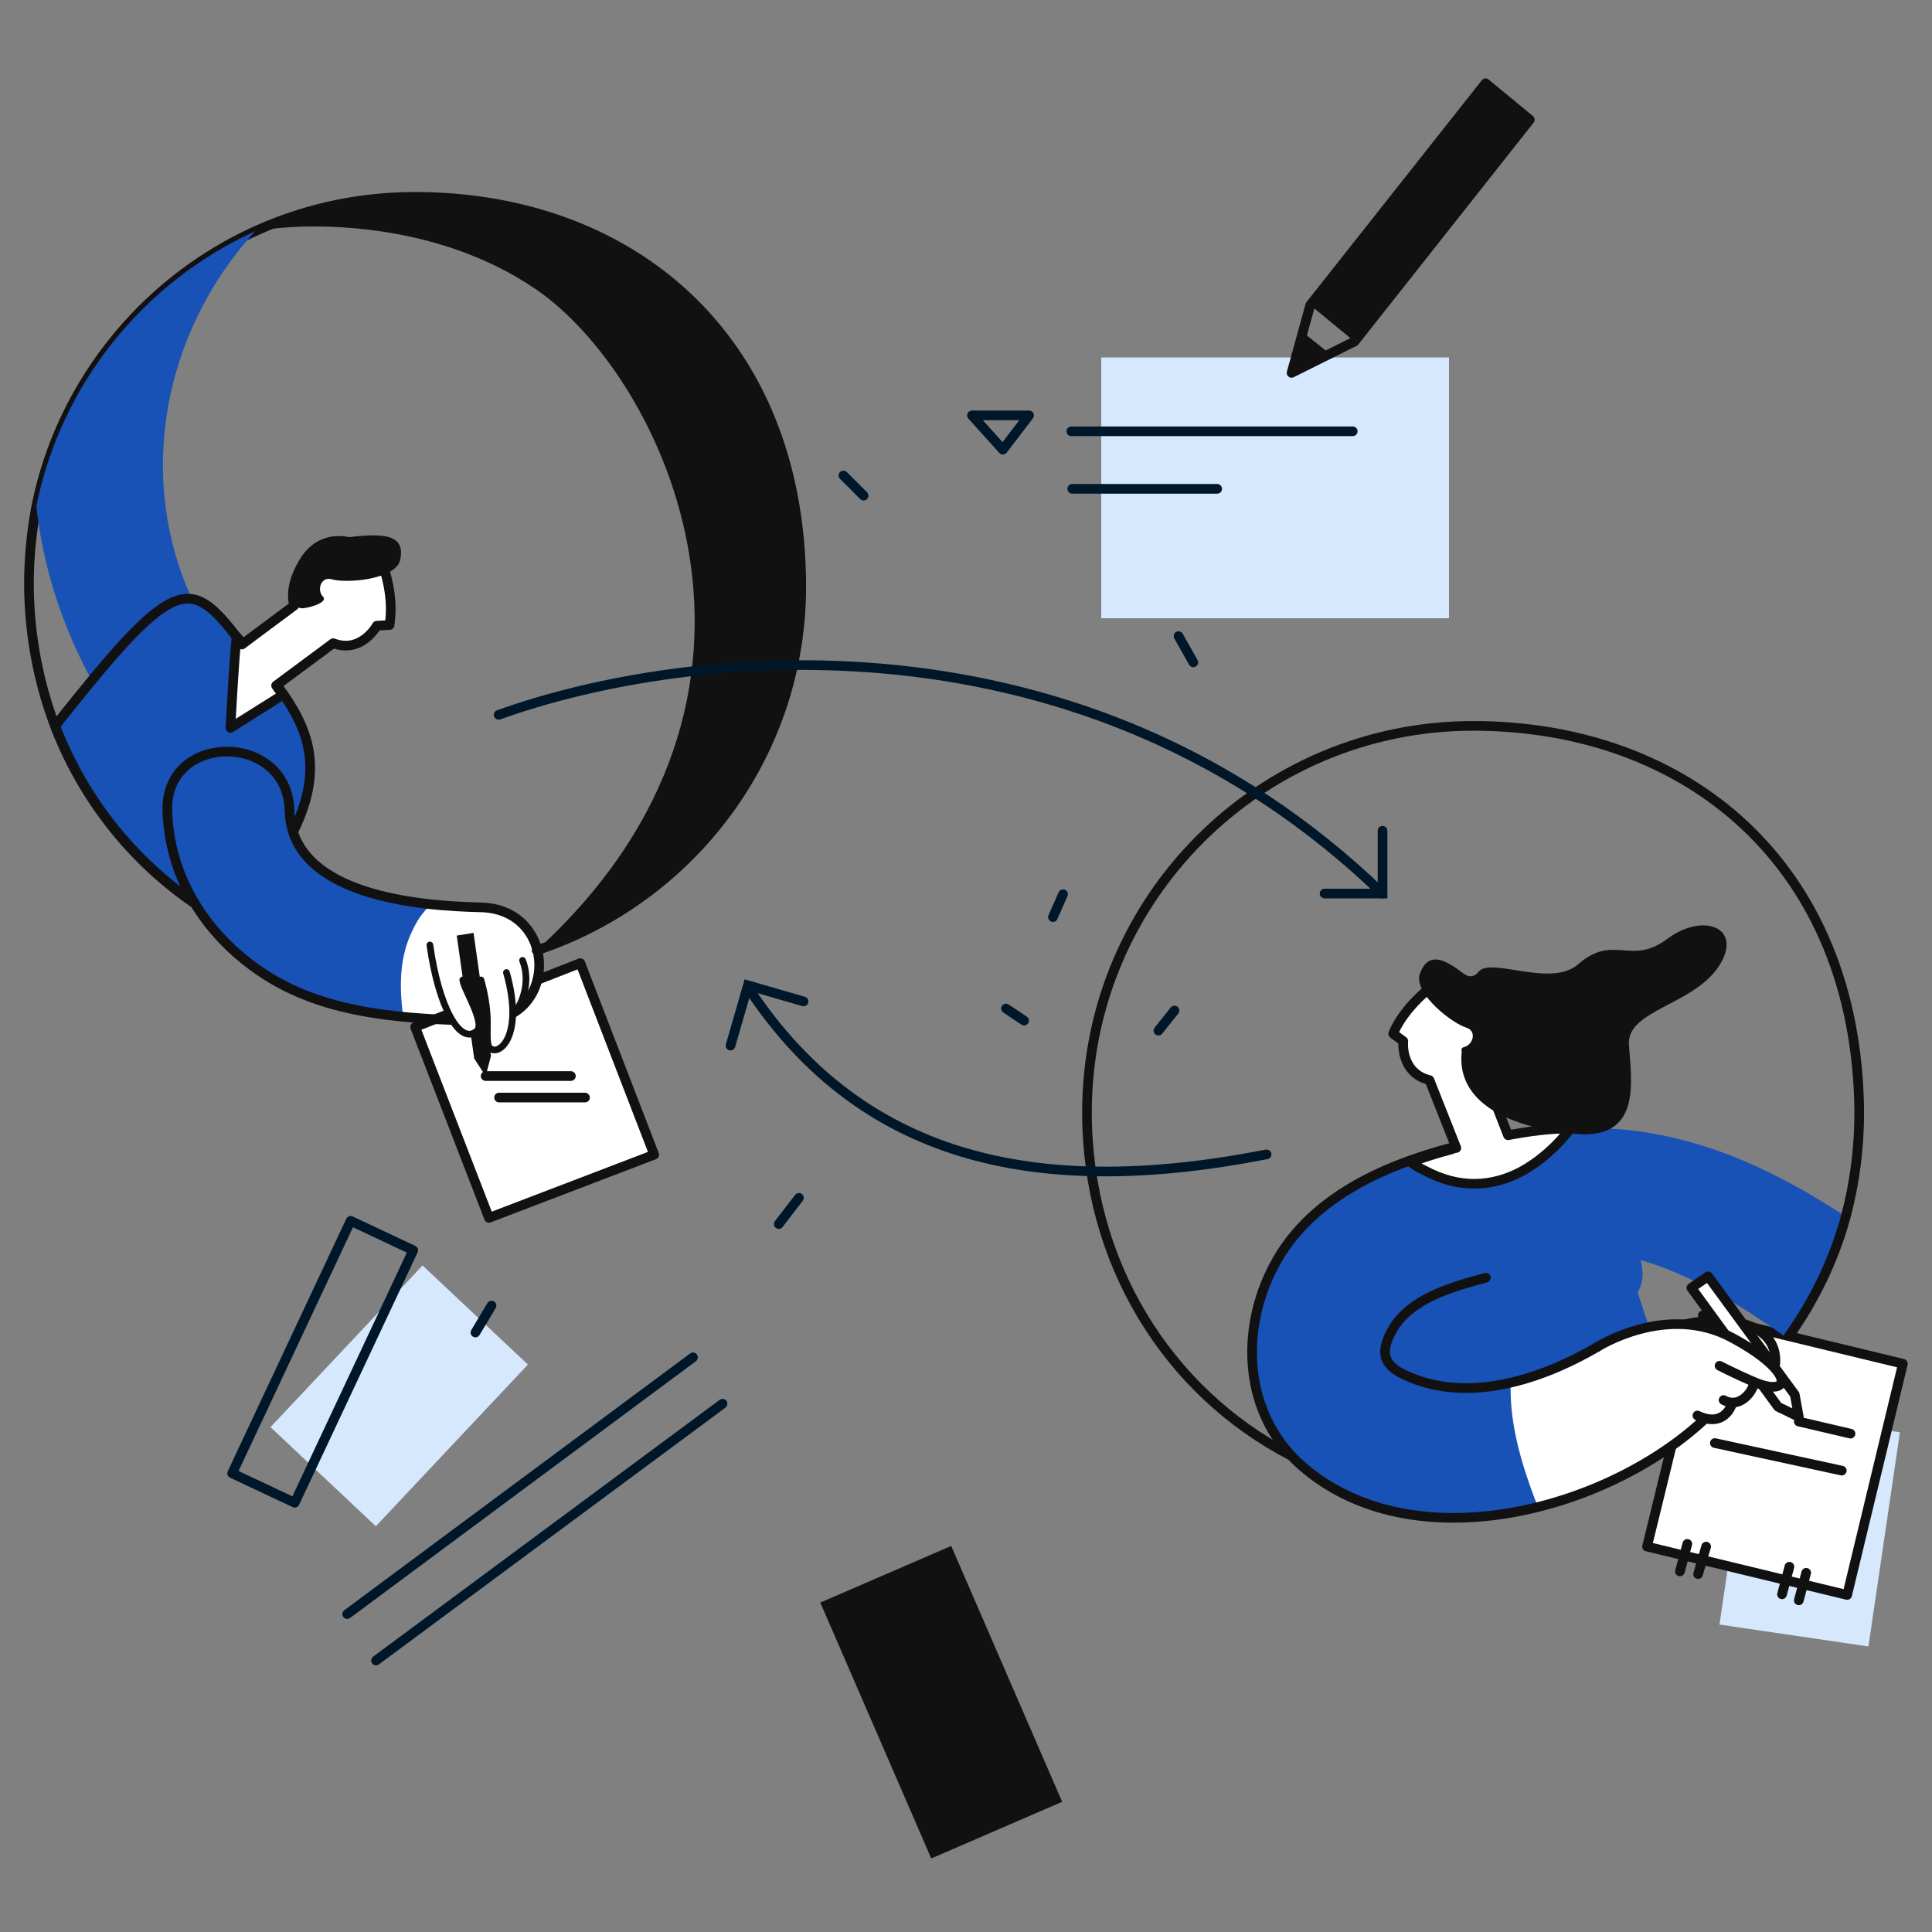<svg xmlns="http://www.w3.org/2000/svg" width="200" height="200" fill="none"><rect width="100%" height="100%" fill="#808080" stroke="none"/><path fill="#d5e8fd" d="m181.264 146 15.417 2.27-3.264 22.173L178 168.174z"/><path fill="#ffffff" d="m176.271 136.165 20.716 5.01-5.77 23.935-20.716-5.009 2.989-12.246"/><path stroke="#111111" stroke-linecap="round" stroke-linejoin="round" stroke-miterlimit="10" d="m176.271 136.165 20.716 5.01-5.77 23.935-20.716-5.009 2.989-12.246"/><path fill="#ffffff" d="m51 94-7.5-.5-5 11 2 .5 4 .5H47l1 .5 2.5-.5 3-1 .5-.5 1-1 .5-1v-3.5L55 97l-1.5-2-2.5-1ZM161.5 141.5l-6 2 1 13 3.5-.5 6.5-2.5 6-3.5 4-3 2-.5V145h2l1-1.5 2.5-.5-1-2-5.5-3.5h-7l-9 4Z"/><path fill="#d5e8fd" d="m43.744 131 10.907 10.258-15.745 16.74L28 147.737zM150 37v27h-36V37z"/><path stroke="#111111" stroke-linecap="round" stroke-linejoin="round" stroke-miterlimit="10" d="M39.218 100.259c-5.561-.487-10.775-2.018-15.293-4.453C15.513 91.353 9.117 84.046 5.71 75.21A41.856 41.856 0 0 1 3 60.39c0-2.714.278-5.428.765-8.002 2.572-12.733 11.192-23.24 22.662-28.458 5.075-2.297 10.636-3.55 16.545-3.55 22.107 0 39.764 14.334 39.972 40.01.14 17.673-11.4 32.702-27.39 37.99"/><path fill="#111111" d="M42.972 20.38c-5.91 0-11.47 1.253-16.545 3.55 5.354-.977 18.676-1.13 29.127 6.07 13.065 9 29.128 41.76 0 68.38 15.99-5.288 27.529-20.317 27.39-37.99-.209-25.676-17.866-40.01-39.972-40.01Z"/><path stroke="#001729" stroke-linecap="round" stroke-linejoin="round" stroke-miterlimit="10" d="M100.619 43h5.909l-2.711 3.549L100.619 43ZM140.035 44.649h-29.128M126 50.603h-15"/><path fill="#ffffff" d="m55.625 101.442 4.449-1.74 7.647 19.831-17.102 6.541-7.646-19.761 5.909-2.296"/><path stroke="#111111" stroke-linecap="round" stroke-linejoin="round" stroke-miterlimit="10" d="m55.625 101.442 4.449-1.74 7.647 19.831-17.102 6.541-7.646-19.761 5.909-2.296"/><path fill="#1952b6" d="M24.62 78.898c-2.364 2.365-7.091 2.783-9.385 0-6.257-7.585-10.428-16.77-11.47-26.51 2.572-12.734 11.192-23.24 22.662-28.459-11.47 12.525-13.278 31.798-1.807 45.575 2.294 2.714 2.71 6.61 0 9.394Z"/><path fill="#1952b6" stroke="#111111" stroke-linecap="round" stroke-linejoin="round" stroke-miterlimit="10" d="M29.347 87.943c-2.155 3.618-3.963 6.123-5.423 7.793C15.513 91.283 9.117 83.977 5.711 75.14c12.096-15.307 13.834-15.586 18.7-9.323l.139.139c1.668 2.087 3.406 3.966 4.797 5.914 2.92 4.245 4.38 8.698 0 16.073Z"/><path fill="#1952b6" d="M42.486 96.78c.626-1.392 1.043-2.087 2.225-3.27-6.535-.418-14.53-2.644-14.738-9.672-.209-8.14-12.86-8.14-12.652 0 .208 7.167 4.24 13.22 10.219 17.047 4.24 2.714 9.176 3.827 14.181 4.314-.347-2.783-.417-5.705.765-8.419Z"/><path stroke="#111111" stroke-linecap="round" stroke-linejoin="round" stroke-miterlimit="10" d="M49.716 93.927c-6.048-.14-19.535-1.113-19.743-10.02-.209-8.14-12.86-8.14-12.652 0 .208 7.167 4.24 13.22 10.219 17.048 6.535 4.174 14.668 4.522 22.176 4.731 8.133.139 8.133-11.62 0-11.759Z"/><path stroke="#111111" stroke-linecap="round" stroke-linejoin="round" stroke-miterlimit="10" stroke-width=".695" d="M54.094 99.424c1.113 2.784-.556 6.193-2.502 6.61"/><path fill="#111111" d="m50.828 109.304-.556 2.088-1.182-1.809-1.808-12.733 1.738-.279 1.808 12.733Z"/><path fill="#ffffff" d="M44.502 97.824c.904 6.471 3.128 10.437 4.866 8.906.904-.835-1.39-4.384-1.46-5.288"/><path stroke="#111111" stroke-linecap="round" stroke-linejoin="round" stroke-miterlimit="10" stroke-width=".695" d="M44.502 97.824c.904 6.471 3.128 10.437 4.866 8.906.904-.835-1.39-4.384-1.46-5.288"/><path stroke="#111111" stroke-linecap="round" stroke-linejoin="round" stroke-miterlimit="10" d="M50.272 111.392H59.1M51.662 113.619h8.898"/><path fill="#ffffff" stroke="#111111" stroke-linecap="round" stroke-linejoin="round" stroke-miterlimit="10" d="M39.983 59.624c-.834-3.2-6.048-5.497-8.48-1.53-1.113 1.808-1.391 3.34-1.043 4.592l-5.423 4.035c-.208-.209-.347-.417-.556-.696-.278 2.575-.626 9.324-.626 9.324l5.423-3.41c-.209-.347-.487-.625-.695-.973l5.909-4.384c2.92 1.113 4.518-1.809 4.518-1.809l1.321-.07c-.07.07.487-1.878-.348-5.079Z"/><path fill="#111111" d="M41.373 58.163c-.765 1.879-5.561 2.227-7.021 1.81-1.112-.349-1.6 1.112-.904 1.808.556.626-1.738 1.253-2.294 1.183-.209-.07-.417-.07-.626-.209-.347-1.322-.07-2.852 1.043-4.731 1.112-1.879 3.823-2.435 6.187-2.575 2.364-.139 4.31.14 3.615 2.714Z"/><path fill="#1952b6" d="M191.078 125.937c-1.252 4.592-3.337 8.836-6.048 12.594-8.273-5.845-18.77-12.038-28.363-7.237-.487.209-3.562-.139-4.048 0-3.059.835-3.738.418-5.476-2.505-1.321-2.226-1.251-5.566.139-7.653a4.563 4.563 0 0 1 2.294-1.81c.626-.208 1.251-.417 1.808-.556 3.892-1.183 7.507-1.809 10.983-1.948 10.636-.557 19.673 3.2 28.711 9.115Z"/><path fill="#1952b6" d="M139.119 133.799c1.39 8.558 6 14.701 6 14.701l21.489-9.552 4.171-1.392-1.251-3.757c1.46-2.435-.417-5.845-3.198-9.532l-27.211 9.532Z"/><path fill="#1952b6" d="M159.308 156.273c-8.481 2.088-17.726 1.461-24.47-4.453-6.048-5.288-6.395-13.985-2.85-20.804 2.92-5.428 8.273-8.698 13.973-10.785 1.39-.487 2.85-.974 4.241-1.322a4.33 4.33 0 0 1 1.32-.209c2.503-.209 4.519.904 5.77 2.574 2.433 3.201 2.225 8.559-2.016 10.577-.417.208-.834.348-1.32.487-3.407.904-7.786 2.087-9.663 5.357-1.252 2.157-1.113 3.619 1.321 4.732 3.406 1.531 7.09 1.531 10.775.696-.139 4.453 1.181 8.697 2.919 13.15Z"/><path stroke="#111111" stroke-linecap="round" stroke-linejoin="round" stroke-miterlimit="10" d="M165.357 139.436c-5.84 3.409-13.486 5.914-19.882 2.922-2.433-1.113-2.572-2.505-1.321-4.731 1.877-3.271 6.326-4.454 9.663-5.358m-3.684-13.429c-7.091 1.879-14.599 5.288-18.214 12.107-3.615 6.749-3.198 15.516 2.85 20.804 11.401 9.95 31.283 4.732 41.502-4.662"/><path fill="#ffffff" d="M174.533 137.07c4.866-1.044 9.524.139 9.246 4.105Z"/><path stroke="#111111" stroke-linecap="round" stroke-linejoin="round" stroke-miterlimit="10" d="M174.533 137.07c4.866-1.044 9.524.139 9.246 4.105"/><path fill="#ffffff" stroke="#111111" stroke-linecap="round" stroke-linejoin="round" stroke-miterlimit="10" d="m185.794 144.375.418 2.296-2.155-1.044-8.968-12.315 1.738-1.183 8.967 12.246Z"/><path fill="#ffffff" d="M165.356 139.435s7.161-4.592 13.904-.974c6.743 3.618 6.187 6.262 2.294 4.592-2.225-.974-3.545-1.67-3.545-1.67"/><path stroke="#111111" stroke-linecap="round" stroke-linejoin="round" stroke-miterlimit="10" d="M165.356 139.435s7.161-4.592 13.904-.974c6.743 3.618 6.187 6.262 2.294 4.592-2.225-.974-3.545-1.67-3.545-1.67"/><path fill="#ffffff" d="M181.554 143.053c.139.557-1.251 2.923-3.128 1.879Z"/><path stroke="#111111" stroke-linecap="round" stroke-linejoin="round" stroke-miterlimit="10" d="M181.554 143.053c.139.557-1.251 2.923-3.128 1.879"/><path fill="#ffffff" stroke="#111111" stroke-linecap="round" stroke-linejoin="round" stroke-miterlimit="10" d="m156.111 117.518-2.642-6.75c.974-.904 1.53-2.296 1.669-4.383.208-4.662-5.423-5.636-7.856-3.479-2.433 2.226-3.058 4.105-3.058 4.105l1.042.765s-.347 3.271 2.712 4.036l2.78 7.028c-.139 0-.347.069-.486.139-1.391.348-2.851.835-4.241 1.322.487.348.904.626 1.39.835 3.685 2.018 7.091 1.67 9.941.208 2.086-1.113 3.893-2.783 5.214-4.522-2.155 0-4.24.278-6.465.696Z"/><path fill="#ffffff" d="M179.26 145.419s-.764 2.436-3.545 1.114Z"/><path stroke="#111111" stroke-linecap="round" stroke-linejoin="round" stroke-miterlimit="10" d="M179.26 145.419s-.764 2.436-3.545 1.114"/><path fill="#111111" d="M172.586 97.2c-3.823 2.853-5.492-.626-9.246 2.644-2.85 2.435-9.037-.835-10.288.765-.348.487-.973.627-1.46.209-.069 0-.069-.069-.139-.069-1.877-1.462-3.684-2.366-4.519.208-.417 2.018 3.337 4.941 4.867 5.428 1.112.347.695 1.809-.278 2.017-.209.07-.278.209-.209.487-.556 5.219 4.866 7.863 11.818 8.489 6.952.626 5.7-5.705 5.492-9.254-.209-3.549 6.534-4.036 9.245-8.002 2.712-4.035-1.459-5.775-5.283-2.922Z"/><path stroke="#111111" stroke-linecap="round" stroke-linejoin="round" stroke-miterlimit="10" d="m186.212 147.159 5.353 1.252M177.522 149.385l13.139 2.853M174.672 159.822l-.765 2.853M176.618 160.101l-.834 2.852M186.977 162.814l-.765 2.853M185.238 162.188l-.764 2.853M133.619 150.669c-12.867-6.673-21.096-20.092-21.096-35.518 0-22.126 17.936-40.008 39.973-40.008 22.106 0 39.763 14.333 39.972 40.008 0 3.758-.487 7.376-1.391 10.785-1.226 4.5-3.253 8.666-5.885 12.367"/><path stroke="#001729" stroke-linecap="round" stroke-linejoin="round" stroke-miterlimit="10" d="m42.78 129.429-6.481-3.048-12.27 26.136 6.48 3.048 12.27-26.136Z"/><path fill="#111111" d="m98.468 160.033-13.552 5.865 11.487 26.489 13.551-5.865-11.486-26.489Z"/><path stroke="#001729" stroke-linecap="round" stroke-linejoin="round" stroke-miterlimit="10" d="m71.74 140.512-35.8 26.579M74.8 145.313l-35.871 26.58M50.885 135.154l-1.668 2.784M104.136 104.4l1.877 1.252M110.045 92.571l-1.043 2.366M82.705 124l-2.086 2.714M119.916 106.696l1.668-2.088M122.001 65.853l1.529 2.713M87.313 49.223l2.085 2.087"/><path stroke="#001729" stroke-linecap="round" d="M51.62 74c19.5-7 60.499-11.5 91.499 18.5"/><path stroke="#001729" stroke-linecap="round" d="M143.119 86v6.5h-6M75.62 108.244 77.425 102l5.763 1.668"/><path stroke="#001729" stroke-linecap="round" d="M131.119 119.5c-23 4.5-41.5 1-53.5-17"/><path stroke="#111111" stroke-linecap="round" stroke-linejoin="round" stroke-miterlimit="10" d="m140.217 35.352-6.516 3.25 1.937-7.02L153.787 8.62l4.578 3.771-18.148 22.96Z"/><path fill="#111111" d="m137.5 36.5-2.5-2-1 4 3.5-2ZM140.217 35.352l-4.579-3.77L153.787 8.62l4.578 3.771-18.148 22.96Z"/><path fill="#ffffff" d="M52.427 100.676c1.877 6.61-.834 8.767-1.738 7.793-.417-.417-.14-2.157-.278-3.687-.14-1.74-.626-3.34-.626-3.34"/><path stroke="#111111" stroke-linecap="round" stroke-linejoin="round" stroke-miterlimit="10" stroke-width=".695" d="M52.427 100.676c1.877 6.61-.834 8.767-1.738 7.793-.417-.417-.14-2.157-.278-3.687-.14-1.74-.626-3.34-.626-3.34"/></svg>
